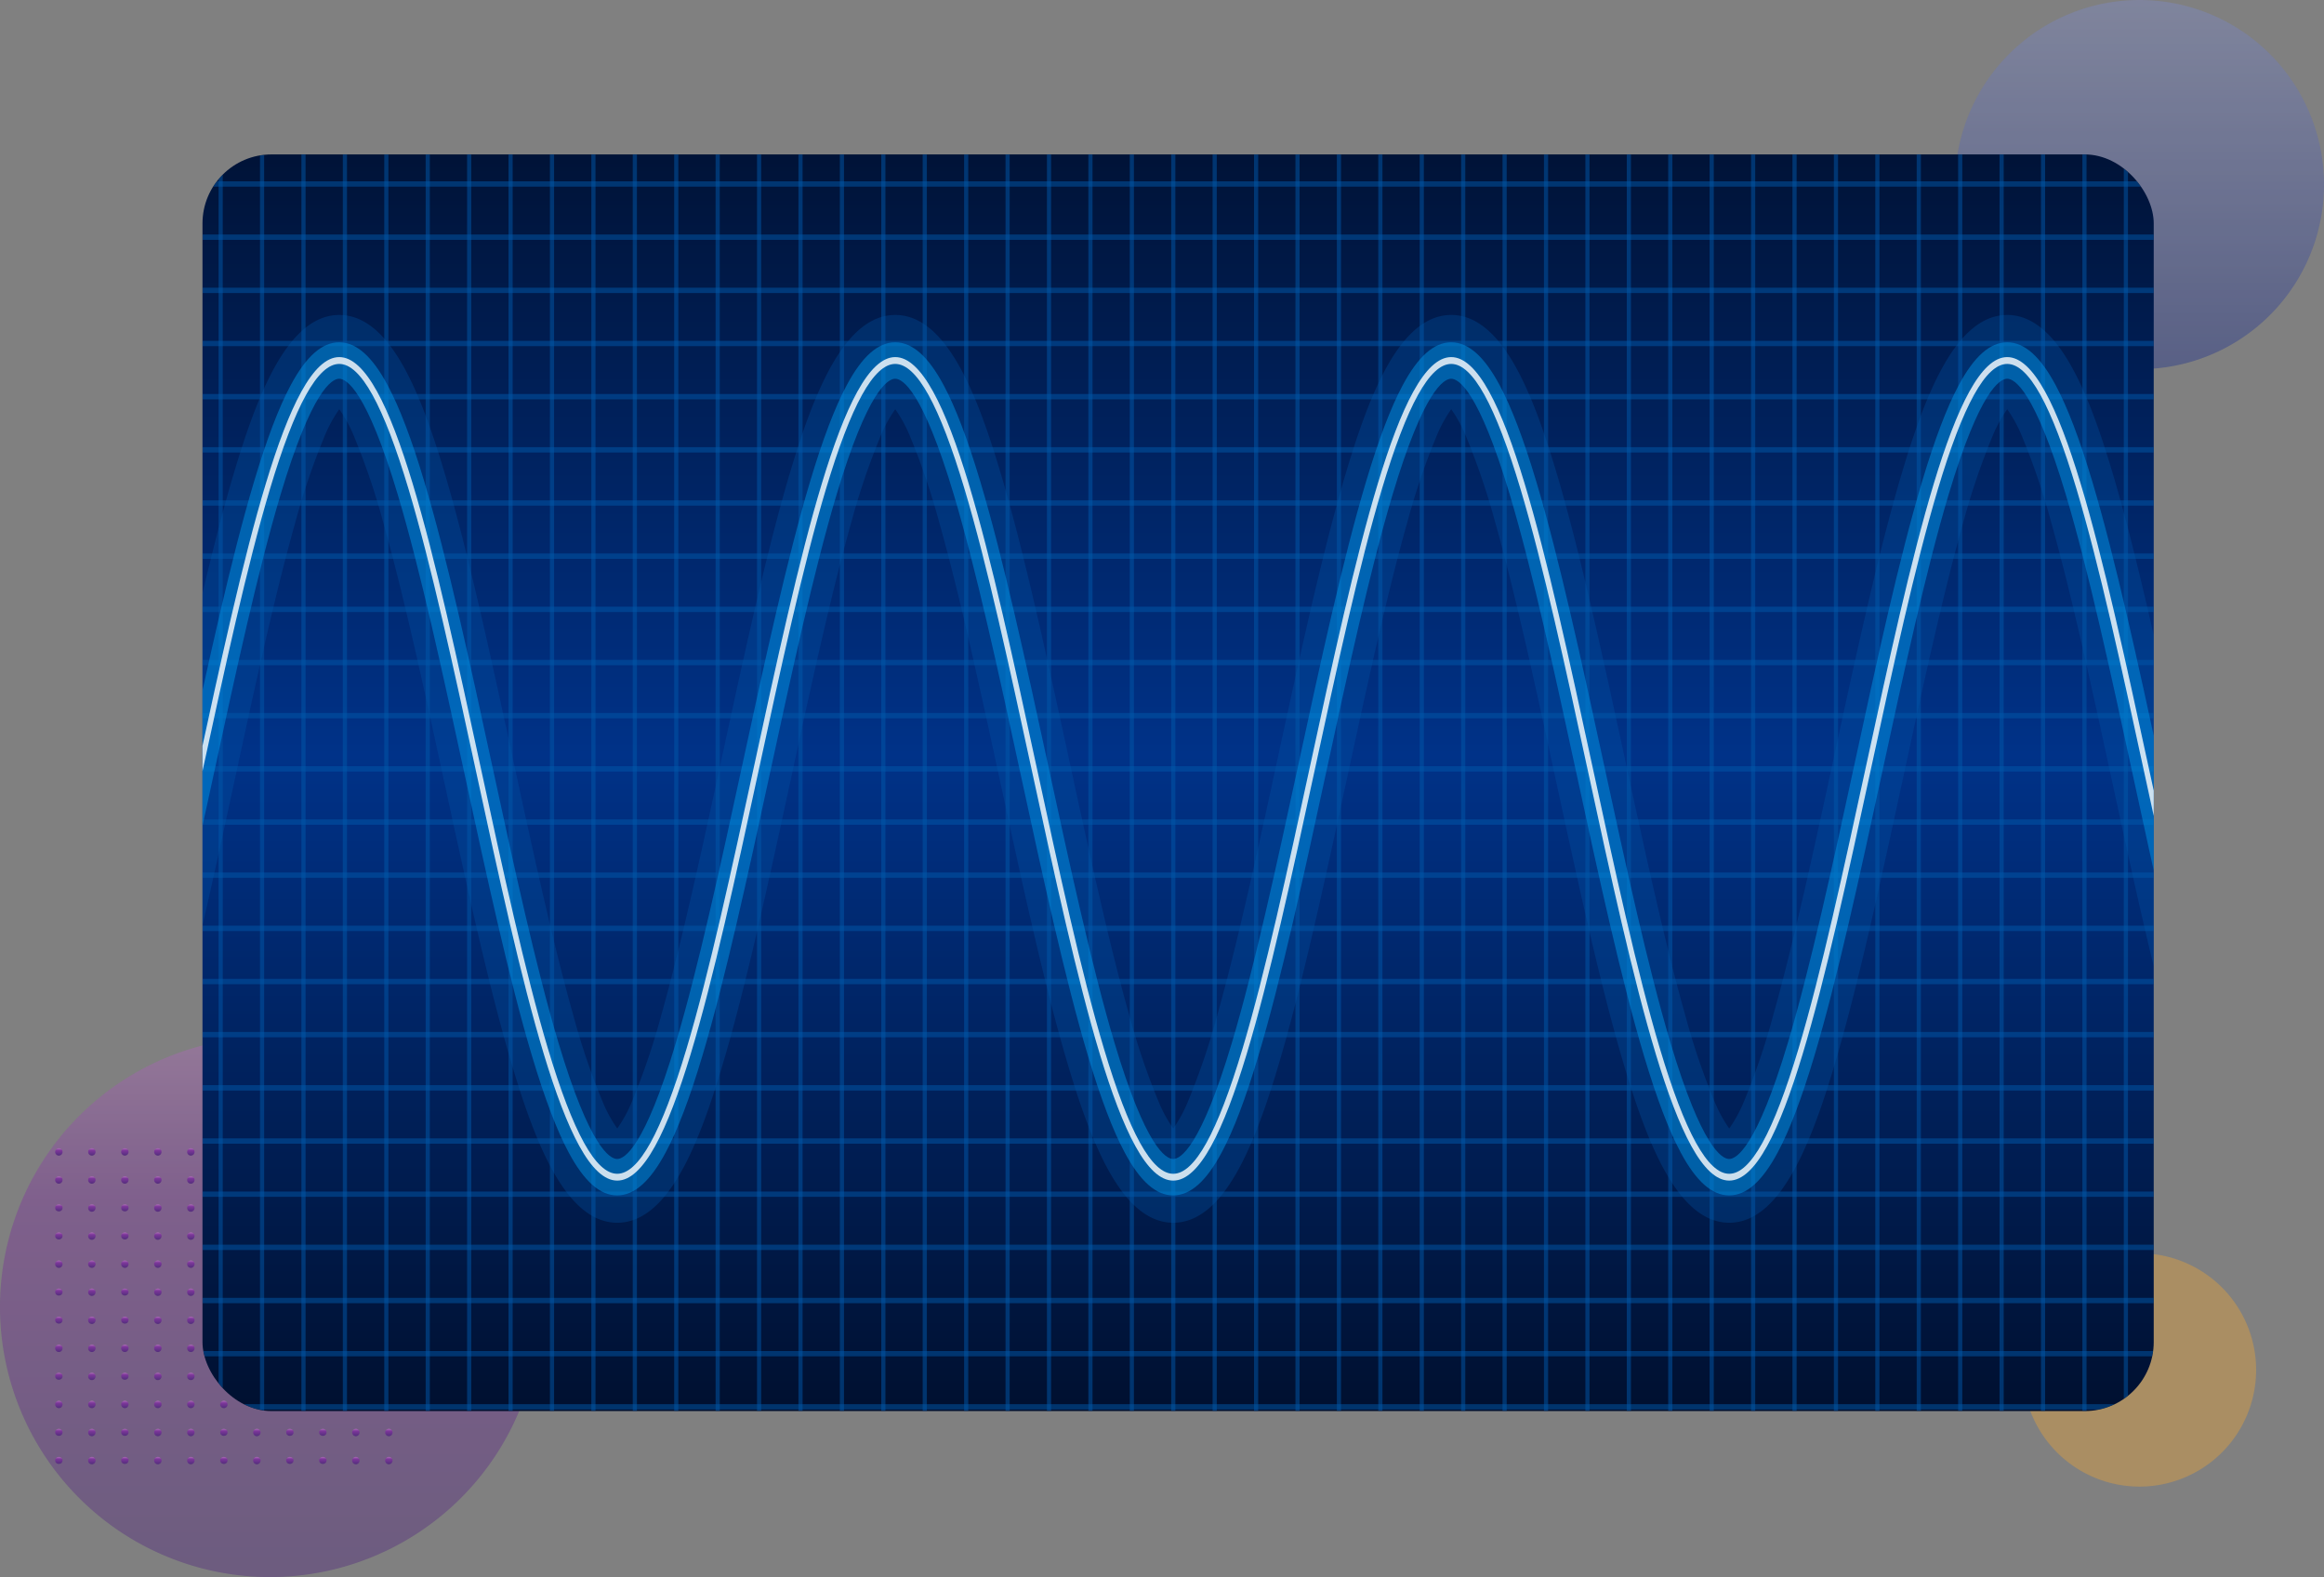 <svg xmlns="http://www.w3.org/2000/svg" xmlns:xlink="http://www.w3.org/1999/xlink" width="505" height="342.609" viewBox="0 0 505 342.609">
  <rect x="0" y="0" width="505" height="342.609" fill="#808080" stroke="none"/>
  <defs>
    <linearGradient id="linear-gradient" x1="0.5" x2="0.5" y2="1" gradientUnits="objectBoundingBox">
      <stop offset="0" stop-color="#7e89be"/>
      <stop offset="1" stop-color="#29398a"/>
    </linearGradient>
    <linearGradient id="linear-gradient-2" x1="0.5" x2="0.5" y2="1" gradientUnits="objectBoundingBox">
      <stop offset="0" stop-color="#ba68c8"/>
      <stop offset="0.19" stop-color="#9139af"/>
      <stop offset="0.31" stop-color="#7b1fa2"/>
      <stop offset="1" stop-color="#45147b"/>
    </linearGradient>
    <clipPath id="clip-path">
      <rect id="Rectángulo_299517" data-name="Rectángulo 299517" width="424" height="273" rx="15" transform="translate(959 2051)" fill="#fff" stroke="#707070" stroke-width="1"/>
    </clipPath>
    <clipPath id="clip-path-2">
      <rect id="Rectángulo_296020" data-name="Rectángulo 296020" width="459" height="294.637" fill="none"/>
    </clipPath>
    <linearGradient id="linear-gradient-135" x1="0.5" y1="-0.003" x2="0.5" y2="0.988" gradientUnits="objectBoundingBox">
      <stop offset="0" stop-color="#000109"/>
      <stop offset="0.5" stop-color="#003288"/>
      <stop offset="1" stop-color="#000109"/>
    </linearGradient>
    <clipPath id="clip-path-3">
      <rect id="Rectángulo_296016" data-name="Rectángulo 296016" width="459" height="416.507" fill="none"/>
    </clipPath>
  </defs>
  <g id="Grupo_163432" data-name="Grupo 163432" transform="translate(-915 -2017.454)">
    <g id="Grupo_150872" data-name="Grupo 150872" transform="translate(1020 2017.454)" opacity="0.76">
      <path id="Trazado_145969" data-name="Trazado 145969" d="M40.094,0A40.094,40.094,0,1,1,0,40.094,40.094,40.094,0,0,1,40.094,0Z" transform="translate(319.812 0)" opacity="0.6" fill="url(#linear-gradient)" style="mix-blend-mode: multiply;isolation: isolate"/>
      <path id="Trazado_145971" data-name="Trazado 145971" d="M25.344,0A25.344,25.344,0,1,1,0,25.344,25.344,25.344,0,0,1,25.344,0Z" transform="translate(334.562 272.265)" fill="#fda929" opacity="0.444" style="mix-blend-mode: multiply;isolation: isolate"/>
      <g id="Grupo_145732" data-name="Grupo 145732" transform="translate(-105 225.256)">
        <path id="Trazado_145968" data-name="Trazado 145968" d="M58.676,0A58.676,58.676,0,1,1,0,58.676,58.677,58.677,0,0,1,58.676,0Z" transform="translate(0 0)" opacity="0.444" fill="url(#linear-gradient-2)" style="mix-blend-mode: multiply;isolation: isolate"/>
        <g id="Grupo_78276" data-name="Grupo 78276" transform="translate(11.994 24.193)">
          <g id="Grupo_53306" data-name="Grupo 53306" transform="translate(0)">
            <path id="Trazado_99200" data-name="Trazado 99200" d="M415.807,50.986a.8.8,0,1,1-.8-.762A.78.78,0,0,1,415.807,50.986Z" transform="translate(-414.214 -50.224)" fill="url(#linear-gradient-2)"/>
            <path id="Trazado_99201" data-name="Trazado 99201" d="M424.253,50.986a.8.8,0,1,1-.8-.762A.78.78,0,0,1,424.253,50.986Z" transform="translate(-415.489 -50.224)" fill="url(#linear-gradient-2)"/>
            <path id="Trazado_99202" data-name="Trazado 99202" d="M432.7,50.986a.8.8,0,1,1-.8-.762A.78.78,0,0,1,432.7,50.986Z" transform="translate(-416.765 -50.224)" fill="url(#linear-gradient-2)"/>
            <path id="Trazado_99203" data-name="Trazado 99203" d="M441.146,50.986a.8.8,0,1,1-.8-.762A.78.78,0,0,1,441.146,50.986Z" transform="translate(-418.041 -50.224)" fill="url(#linear-gradient-2)"/>
            <path id="Trazado_99204" data-name="Trazado 99204" d="M449.592,50.986a.8.8,0,1,1-.8-.762A.78.78,0,0,1,449.592,50.986Z" transform="translate(-419.316 -50.224)" fill="url(#linear-gradient-2)"/>
            <path id="Trazado_99205" data-name="Trazado 99205" d="M458.038,50.986a.8.8,0,1,1-.8-.762A.78.78,0,0,1,458.038,50.986Z" transform="translate(-420.591 -50.224)" fill="url(#linear-gradient-2)"/>
            <path id="Trazado_99206" data-name="Trazado 99206" d="M466.486,50.986a.8.8,0,1,1-.8-.762A.78.78,0,0,1,466.486,50.986Z" transform="translate(-421.867 -50.224)" fill="url(#linear-gradient-2)"/>
            <path id="Trazado_99207" data-name="Trazado 99207" d="M474.932,50.986a.8.8,0,1,1-.8-.762A.78.78,0,0,1,474.932,50.986Z" transform="translate(-423.142 -50.224)" fill="url(#linear-gradient-2)"/>
            <path id="Trazado_99208" data-name="Trazado 99208" d="M483.378,50.986a.8.8,0,1,1-.8-.762A.78.78,0,0,1,483.378,50.986Z" transform="translate(-424.418 -50.224)" fill="url(#linear-gradient-2)"/>
            <path id="Trazado_99209" data-name="Trazado 99209" d="M491.824,50.986a.8.8,0,1,1-.8-.762A.78.78,0,0,1,491.824,50.986Z" transform="translate(-425.694 -50.224)" fill="url(#linear-gradient-2)"/>
            <path id="Trazado_99210" data-name="Trazado 99210" d="M500.271,50.986a.8.8,0,1,1-.8-.762A.78.78,0,0,1,500.271,50.986Z" transform="translate(-426.969 -50.224)" fill="url(#linear-gradient-2)"/>
          </g>
          <g id="Grupo_53307" data-name="Grupo 53307" transform="translate(0 6.096)">
            <path id="Trazado_99211" data-name="Trazado 99211" d="M415.807,58.494a.8.8,0,1,1-.8-.762A.78.78,0,0,1,415.807,58.494Z" transform="translate(-414.214 -57.732)" fill="url(#linear-gradient-2)"/>
            <path id="Trazado_99212" data-name="Trazado 99212" d="M424.253,58.494a.8.8,0,1,1-.8-.762A.78.78,0,0,1,424.253,58.494Z" transform="translate(-415.489 -57.732)" fill="url(#linear-gradient-2)"/>
            <path id="Trazado_99213" data-name="Trazado 99213" d="M432.7,58.494a.8.8,0,1,1-.8-.762A.78.78,0,0,1,432.7,58.494Z" transform="translate(-416.765 -57.732)" fill="url(#linear-gradient-2)"/>
            <path id="Trazado_99214" data-name="Trazado 99214" d="M441.146,58.494a.8.8,0,1,1-.8-.762A.78.78,0,0,1,441.146,58.494Z" transform="translate(-418.041 -57.732)" fill="url(#linear-gradient-2)"/>
            <path id="Trazado_99215" data-name="Trazado 99215" d="M449.592,58.494a.8.8,0,1,1-.8-.762A.78.78,0,0,1,449.592,58.494Z" transform="translate(-419.316 -57.732)" fill="url(#linear-gradient-2)"/>
            <path id="Trazado_99216" data-name="Trazado 99216" d="M458.038,58.494a.8.8,0,1,1-.8-.762A.78.78,0,0,1,458.038,58.494Z" transform="translate(-420.591 -57.732)" fill="url(#linear-gradient-2)"/>
            <path id="Trazado_99217" data-name="Trazado 99217" d="M466.486,58.494a.8.8,0,1,1-.8-.762A.78.78,0,0,1,466.486,58.494Z" transform="translate(-421.867 -57.732)" fill="url(#linear-gradient-2)"/>
            <path id="Trazado_99218" data-name="Trazado 99218" d="M474.932,58.494a.8.8,0,1,1-.8-.762A.78.78,0,0,1,474.932,58.494Z" transform="translate(-423.142 -57.732)" fill="url(#linear-gradient-2)"/>
            <path id="Trazado_99219" data-name="Trazado 99219" d="M483.378,58.494a.8.8,0,1,1-.8-.762A.78.78,0,0,1,483.378,58.494Z" transform="translate(-424.418 -57.732)" fill="url(#linear-gradient-2)"/>
            <path id="Trazado_99220" data-name="Trazado 99220" d="M491.824,58.494a.8.8,0,1,1-.8-.762A.78.78,0,0,1,491.824,58.494Z" transform="translate(-425.694 -57.732)" fill="url(#linear-gradient-2)"/>
            <path id="Trazado_99221" data-name="Trazado 99221" d="M500.271,58.494a.8.8,0,1,1-.8-.762A.78.78,0,0,1,500.271,58.494Z" transform="translate(-426.969 -57.732)" fill="url(#linear-gradient-2)"/>
          </g>
          <g id="Grupo_53308" data-name="Grupo 53308" transform="translate(0 12.191)">
            <ellipse id="Elipse_3955" data-name="Elipse 3955" cx="0.797" cy="0.762" rx="0.797" ry="0.762" fill="url(#linear-gradient-2)"/>
            <path id="Trazado_99222" data-name="Trazado 99222" d="M424.253,66a.8.8,0,1,1-.8-.762A.78.78,0,0,1,424.253,66Z" transform="translate(-415.489 -65.24)" fill="url(#linear-gradient-2)"/>
            <ellipse id="Elipse_3956" data-name="Elipse 3956" cx="0.797" cy="0.762" rx="0.797" ry="0.762" transform="translate(14.342)" fill="url(#linear-gradient-2)"/>
            <path id="Trazado_99223" data-name="Trazado 99223" d="M441.146,66a.8.8,0,1,1-.8-.762A.78.78,0,0,1,441.146,66Z" transform="translate(-418.04 -65.24)" fill="url(#linear-gradient-2)"/>
            <path id="Trazado_99224" data-name="Trazado 99224" d="M449.592,66a.8.8,0,1,1-.8-.762A.78.78,0,0,1,449.592,66Z" transform="translate(-419.316 -65.24)" fill="url(#linear-gradient-2)"/>
            <ellipse id="Elipse_3957" data-name="Elipse 3957" cx="0.797" cy="0.762" rx="0.797" ry="0.762" transform="translate(35.854)" fill="url(#linear-gradient-2)"/>
            <path id="Trazado_99225" data-name="Trazado 99225" d="M466.486,66a.8.8,0,1,1-.8-.762A.781.781,0,0,1,466.486,66Z" transform="translate(-421.867 -65.24)" fill="url(#linear-gradient-2)"/>
            <ellipse id="Elipse_3958" data-name="Elipse 3958" cx="0.797" cy="0.762" rx="0.797" ry="0.762" transform="translate(50.196)" fill="url(#linear-gradient-2)"/>
            <ellipse id="Elipse_3959" data-name="Elipse 3959" cx="0.797" cy="0.762" rx="0.797" ry="0.762" transform="translate(57.366)" fill="url(#linear-gradient-2)"/>
            <path id="Trazado_99226" data-name="Trazado 99226" d="M491.824,66a.8.8,0,1,1-.8-.762A.781.781,0,0,1,491.824,66Z" transform="translate(-425.693 -65.24)" fill="url(#linear-gradient-2)"/>
            <path id="Trazado_99227" data-name="Trazado 99227" d="M500.271,66a.8.8,0,1,1-.8-.762A.78.78,0,0,1,500.271,66Z" transform="translate(-426.969 -65.24)" fill="url(#linear-gradient-2)"/>
          </g>
          <g id="Grupo_53309" data-name="Grupo 53309" transform="translate(0 18.287)">
            <ellipse id="Elipse_3960" data-name="Elipse 3960" cx="0.797" cy="0.762" rx="0.797" ry="0.762" transform="translate(0 0)" fill="url(#linear-gradient-2)"/>
            <path id="Trazado_99228" data-name="Trazado 99228" d="M424.253,73.509a.8.8,0,1,1-.8-.762A.78.78,0,0,1,424.253,73.509Z" transform="translate(-415.489 -72.747)" fill="url(#linear-gradient-2)"/>
            <ellipse id="Elipse_3961" data-name="Elipse 3961" cx="0.797" cy="0.762" rx="0.797" ry="0.762" transform="translate(14.342 0)" fill="url(#linear-gradient-2)"/>
            <path id="Trazado_99229" data-name="Trazado 99229" d="M441.146,73.509a.8.8,0,1,1-.8-.762A.78.78,0,0,1,441.146,73.509Z" transform="translate(-418.04 -72.747)" fill="url(#linear-gradient-2)"/>
            <path id="Trazado_99230" data-name="Trazado 99230" d="M449.592,73.509a.8.8,0,1,1-.8-.762A.78.78,0,0,1,449.592,73.509Z" transform="translate(-419.316 -72.747)" fill="url(#linear-gradient-2)"/>
            <ellipse id="Elipse_3962" data-name="Elipse 3962" cx="0.797" cy="0.762" rx="0.797" ry="0.762" transform="translate(35.854 0)" fill="url(#linear-gradient-2)"/>
            <path id="Trazado_99231" data-name="Trazado 99231" d="M466.486,73.509a.8.8,0,1,1-.8-.762A.78.78,0,0,1,466.486,73.509Z" transform="translate(-421.867 -72.747)" fill="url(#linear-gradient-2)"/>
            <ellipse id="Elipse_3963" data-name="Elipse 3963" cx="0.797" cy="0.762" rx="0.797" ry="0.762" transform="translate(50.196 0)" fill="url(#linear-gradient-2)"/>
            <ellipse id="Elipse_3964" data-name="Elipse 3964" cx="0.797" cy="0.762" rx="0.797" ry="0.762" transform="translate(57.366 0)" fill="url(#linear-gradient-2)"/>
            <path id="Trazado_99232" data-name="Trazado 99232" d="M491.824,73.509a.8.8,0,1,1-.8-.762A.78.78,0,0,1,491.824,73.509Z" transform="translate(-425.693 -72.747)" fill="url(#linear-gradient-2)"/>
            <path id="Trazado_99233" data-name="Trazado 99233" d="M500.271,73.509a.8.8,0,1,1-.8-.762A.78.78,0,0,1,500.271,73.509Z" transform="translate(-426.969 -72.747)" fill="url(#linear-gradient-2)"/>
          </g>
          <g id="Grupo_53310" data-name="Grupo 53310" transform="translate(0 24.382)">
            <path id="Trazado_99234" data-name="Trazado 99234" d="M415.807,81.017a.8.8,0,1,1-.8-.762A.78.78,0,0,1,415.807,81.017Z" transform="translate(-414.214 -80.255)" fill="url(#linear-gradient-2)"/>
            <path id="Trazado_99235" data-name="Trazado 99235" d="M424.253,81.017a.8.8,0,1,1-.8-.762A.78.78,0,0,1,424.253,81.017Z" transform="translate(-415.489 -80.255)" fill="url(#linear-gradient-2)"/>
            <path id="Trazado_99236" data-name="Trazado 99236" d="M432.7,81.017a.8.8,0,1,1-.8-.762A.78.78,0,0,1,432.7,81.017Z" transform="translate(-416.765 -80.255)" fill="url(#linear-gradient-2)"/>
            <path id="Trazado_99237" data-name="Trazado 99237" d="M441.146,81.017a.8.8,0,1,1-.8-.762A.78.78,0,0,1,441.146,81.017Z" transform="translate(-418.041 -80.255)" fill="url(#linear-gradient-2)"/>
            <path id="Trazado_99238" data-name="Trazado 99238" d="M449.592,81.017a.8.8,0,1,1-.8-.762A.78.78,0,0,1,449.592,81.017Z" transform="translate(-419.316 -80.255)" fill="url(#linear-gradient-2)"/>
            <path id="Trazado_99239" data-name="Trazado 99239" d="M458.038,81.017a.8.8,0,1,1-.8-.762A.78.78,0,0,1,458.038,81.017Z" transform="translate(-420.591 -80.255)" fill="url(#linear-gradient-2)"/>
            <path id="Trazado_99240" data-name="Trazado 99240" d="M466.486,81.017a.8.8,0,1,1-.8-.762A.78.78,0,0,1,466.486,81.017Z" transform="translate(-421.867 -80.255)" fill="url(#linear-gradient-2)"/>
            <path id="Trazado_99241" data-name="Trazado 99241" d="M474.932,81.017a.8.8,0,1,1-.8-.762A.78.78,0,0,1,474.932,81.017Z" transform="translate(-423.142 -80.255)" fill="url(#linear-gradient-2)"/>
            <path id="Trazado_99242" data-name="Trazado 99242" d="M483.378,81.017a.8.8,0,1,1-.8-.762A.78.78,0,0,1,483.378,81.017Z" transform="translate(-424.418 -80.255)" fill="url(#linear-gradient-2)"/>
            <path id="Trazado_99243" data-name="Trazado 99243" d="M491.824,81.017a.8.8,0,1,1-.8-.762A.78.78,0,0,1,491.824,81.017Z" transform="translate(-425.694 -80.255)" fill="url(#linear-gradient-2)"/>
            <path id="Trazado_99244" data-name="Trazado 99244" d="M500.271,81.017a.8.8,0,1,1-.8-.762A.78.78,0,0,1,500.271,81.017Z" transform="translate(-426.969 -80.255)" fill="url(#linear-gradient-2)"/>
          </g>
          <g id="Grupo_53311" data-name="Grupo 53311" transform="translate(0 30.478)">
            <ellipse id="Elipse_3965" data-name="Elipse 3965" cx="0.797" cy="0.762" rx="0.797" ry="0.762" transform="translate(0 0)" fill="url(#linear-gradient-2)"/>
            <path id="Trazado_99245" data-name="Trazado 99245" d="M424.253,88.525a.8.8,0,1,1-.8-.762A.78.78,0,0,1,424.253,88.525Z" transform="translate(-415.489 -87.763)" fill="url(#linear-gradient-2)"/>
            <ellipse id="Elipse_3966" data-name="Elipse 3966" cx="0.797" cy="0.762" rx="0.797" ry="0.762" transform="translate(14.342 0)" fill="url(#linear-gradient-2)"/>
            <path id="Trazado_99246" data-name="Trazado 99246" d="M441.146,88.525a.8.8,0,1,1-.8-.762A.78.78,0,0,1,441.146,88.525Z" transform="translate(-418.04 -87.763)" fill="url(#linear-gradient-2)"/>
            <path id="Trazado_99247" data-name="Trazado 99247" d="M449.592,88.525a.8.8,0,1,1-.8-.762A.78.78,0,0,1,449.592,88.525Z" transform="translate(-419.316 -87.763)" fill="url(#linear-gradient-2)"/>
            <ellipse id="Elipse_3967" data-name="Elipse 3967" cx="0.797" cy="0.762" rx="0.797" ry="0.762" transform="translate(35.854 0)" fill="url(#linear-gradient-2)"/>
            <path id="Trazado_99248" data-name="Trazado 99248" d="M466.486,88.525a.8.8,0,1,1-.8-.762A.78.78,0,0,1,466.486,88.525Z" transform="translate(-421.867 -87.763)" fill="url(#linear-gradient-2)"/>
            <ellipse id="Elipse_3968" data-name="Elipse 3968" cx="0.797" cy="0.762" rx="0.797" ry="0.762" transform="translate(50.196 0)" fill="url(#linear-gradient-2)"/>
            <ellipse id="Elipse_3969" data-name="Elipse 3969" cx="0.797" cy="0.762" rx="0.797" ry="0.762" transform="translate(57.366 0)" fill="url(#linear-gradient-2)"/>
            <path id="Trazado_99249" data-name="Trazado 99249" d="M491.824,88.525a.8.8,0,1,1-.8-.762A.78.78,0,0,1,491.824,88.525Z" transform="translate(-425.693 -87.763)" fill="url(#linear-gradient-2)"/>
            <path id="Trazado_99250" data-name="Trazado 99250" d="M500.271,88.525a.8.8,0,1,1-.8-.762A.78.78,0,0,1,500.271,88.525Z" transform="translate(-426.969 -87.763)" fill="url(#linear-gradient-2)"/>
          </g>
          <g id="Grupo_53312" data-name="Grupo 53312" transform="translate(0 36.574)">
            <ellipse id="Elipse_3970" data-name="Elipse 3970" cx="0.797" cy="0.762" rx="0.797" ry="0.762" fill="url(#linear-gradient-2)"/>
            <path id="Trazado_99251" data-name="Trazado 99251" d="M424.253,96.033a.8.8,0,1,1-.8-.762A.78.78,0,0,1,424.253,96.033Z" transform="translate(-415.489 -95.271)" fill="url(#linear-gradient-2)"/>
            <ellipse id="Elipse_3971" data-name="Elipse 3971" cx="0.797" cy="0.762" rx="0.797" ry="0.762" transform="translate(14.342)" fill="url(#linear-gradient-2)"/>
            <path id="Trazado_99252" data-name="Trazado 99252" d="M441.146,96.033a.8.8,0,1,1-.8-.762A.78.78,0,0,1,441.146,96.033Z" transform="translate(-418.04 -95.271)" fill="url(#linear-gradient-2)"/>
            <path id="Trazado_99253" data-name="Trazado 99253" d="M449.592,96.033a.8.8,0,1,1-.8-.762A.78.78,0,0,1,449.592,96.033Z" transform="translate(-419.316 -95.271)" fill="url(#linear-gradient-2)"/>
            <ellipse id="Elipse_3972" data-name="Elipse 3972" cx="0.797" cy="0.762" rx="0.797" ry="0.762" transform="translate(35.854)" fill="url(#linear-gradient-2)"/>
            <path id="Trazado_99254" data-name="Trazado 99254" d="M466.486,96.033a.8.8,0,1,1-.8-.762A.78.78,0,0,1,466.486,96.033Z" transform="translate(-421.867 -95.271)" fill="url(#linear-gradient-2)"/>
            <ellipse id="Elipse_3973" data-name="Elipse 3973" cx="0.797" cy="0.762" rx="0.797" ry="0.762" transform="translate(50.196)" fill="url(#linear-gradient-2)"/>
            <ellipse id="Elipse_3974" data-name="Elipse 3974" cx="0.797" cy="0.762" rx="0.797" ry="0.762" transform="translate(57.366)" fill="url(#linear-gradient-2)"/>
            <path id="Trazado_99255" data-name="Trazado 99255" d="M491.824,96.033a.8.8,0,1,1-.8-.762A.78.78,0,0,1,491.824,96.033Z" transform="translate(-425.693 -95.271)" fill="url(#linear-gradient-2)"/>
            <path id="Trazado_99256" data-name="Trazado 99256" d="M500.271,96.033a.8.8,0,1,1-.8-.762A.78.78,0,0,1,500.271,96.033Z" transform="translate(-426.969 -95.271)" fill="url(#linear-gradient-2)"/>
          </g>
          <g id="Grupo_53313" data-name="Grupo 53313" transform="translate(0 42.669)">
            <path id="Trazado_99257" data-name="Trazado 99257" d="M415.807,103.541a.8.8,0,1,1-.8-.762A.78.78,0,0,1,415.807,103.541Z" transform="translate(-414.214 -102.779)" fill="url(#linear-gradient-2)"/>
            <path id="Trazado_99258" data-name="Trazado 99258" d="M424.253,103.541a.8.8,0,1,1-.8-.762A.78.78,0,0,1,424.253,103.541Z" transform="translate(-415.489 -102.779)" fill="url(#linear-gradient-2)"/>
            <path id="Trazado_99259" data-name="Trazado 99259" d="M432.7,103.541a.8.8,0,1,1-.8-.762A.78.78,0,0,1,432.7,103.541Z" transform="translate(-416.765 -102.779)" fill="url(#linear-gradient-2)"/>
            <path id="Trazado_99260" data-name="Trazado 99260" d="M441.146,103.541a.8.8,0,1,1-.8-.762A.78.78,0,0,1,441.146,103.541Z" transform="translate(-418.041 -102.779)" fill="url(#linear-gradient-2)"/>
            <path id="Trazado_99261" data-name="Trazado 99261" d="M449.592,103.541a.8.8,0,1,1-.8-.762A.78.78,0,0,1,449.592,103.541Z" transform="translate(-419.316 -102.779)" fill="url(#linear-gradient-2)"/>
            <path id="Trazado_99262" data-name="Trazado 99262" d="M458.038,103.541a.8.8,0,1,1-.8-.762A.78.78,0,0,1,458.038,103.541Z" transform="translate(-420.591 -102.779)" fill="url(#linear-gradient-2)"/>
            <path id="Trazado_99263" data-name="Trazado 99263" d="M466.486,103.541a.8.8,0,1,1-.8-.762A.78.78,0,0,1,466.486,103.541Z" transform="translate(-421.867 -102.779)" fill="url(#linear-gradient-2)"/>
            <path id="Trazado_99264" data-name="Trazado 99264" d="M474.932,103.541a.8.8,0,1,1-.8-.762A.78.78,0,0,1,474.932,103.541Z" transform="translate(-423.142 -102.779)" fill="url(#linear-gradient-2)"/>
            <path id="Trazado_99265" data-name="Trazado 99265" d="M483.378,103.541a.8.8,0,1,1-.8-.762A.78.78,0,0,1,483.378,103.541Z" transform="translate(-424.418 -102.779)" fill="url(#linear-gradient-2)"/>
            <path id="Trazado_99266" data-name="Trazado 99266" d="M491.824,103.541a.8.8,0,1,1-.8-.762A.78.78,0,0,1,491.824,103.541Z" transform="translate(-425.694 -102.779)" fill="url(#linear-gradient-2)"/>
            <path id="Trazado_99267" data-name="Trazado 99267" d="M500.271,103.541a.8.8,0,1,1-.8-.762A.78.78,0,0,1,500.271,103.541Z" transform="translate(-426.969 -102.779)" fill="url(#linear-gradient-2)"/>
          </g>
          <g id="Grupo_53314" data-name="Grupo 53314" transform="translate(0 48.765)">
            <ellipse id="Elipse_3975" data-name="Elipse 3975" cx="0.797" cy="0.762" rx="0.797" ry="0.762" fill="url(#linear-gradient-2)"/>
            <path id="Trazado_99268" data-name="Trazado 99268" d="M424.253,111.049a.8.8,0,1,1-.8-.762A.78.78,0,0,1,424.253,111.049Z" transform="translate(-415.489 -110.287)" fill="url(#linear-gradient-2)"/>
            <ellipse id="Elipse_3976" data-name="Elipse 3976" cx="0.797" cy="0.762" rx="0.797" ry="0.762" transform="translate(14.342)" fill="url(#linear-gradient-2)"/>
            <path id="Trazado_99269" data-name="Trazado 99269" d="M441.146,111.049a.8.8,0,1,1-.8-.762A.781.781,0,0,1,441.146,111.049Z" transform="translate(-418.04 -110.287)" fill="url(#linear-gradient-2)"/>
            <path id="Trazado_99270" data-name="Trazado 99270" d="M449.592,111.049a.8.8,0,1,1-.8-.762A.78.78,0,0,1,449.592,111.049Z" transform="translate(-419.316 -110.287)" fill="url(#linear-gradient-2)"/>
            <ellipse id="Elipse_3977" data-name="Elipse 3977" cx="0.797" cy="0.762" rx="0.797" ry="0.762" transform="translate(35.854)" fill="url(#linear-gradient-2)"/>
            <path id="Trazado_99271" data-name="Trazado 99271" d="M466.486,111.049a.8.8,0,1,1-.8-.762A.781.781,0,0,1,466.486,111.049Z" transform="translate(-421.867 -110.287)" fill="url(#linear-gradient-2)"/>
            <ellipse id="Elipse_3978" data-name="Elipse 3978" cx="0.797" cy="0.762" rx="0.797" ry="0.762" transform="translate(50.196)" fill="url(#linear-gradient-2)"/>
            <ellipse id="Elipse_3979" data-name="Elipse 3979" cx="0.797" cy="0.762" rx="0.797" ry="0.762" transform="translate(57.366)" fill="url(#linear-gradient-2)"/>
            <path id="Trazado_99272" data-name="Trazado 99272" d="M491.824,111.049a.8.8,0,1,1-.8-.762A.781.781,0,0,1,491.824,111.049Z" transform="translate(-425.693 -110.287)" fill="url(#linear-gradient-2)"/>
            <path id="Trazado_99273" data-name="Trazado 99273" d="M500.271,111.049a.8.8,0,1,1-.8-.762A.78.78,0,0,1,500.271,111.049Z" transform="translate(-426.969 -110.287)" fill="url(#linear-gradient-2)"/>
          </g>
          <g id="Grupo_53315" data-name="Grupo 53315" transform="translate(0 54.86)">
            <path id="Trazado_99274" data-name="Trazado 99274" d="M415.807,118.556a.8.8,0,1,1-.8-.762A.781.781,0,0,1,415.807,118.556Z" transform="translate(-414.214 -117.794)" fill="url(#linear-gradient-2)"/>
            <path id="Trazado_99275" data-name="Trazado 99275" d="M424.253,118.556a.8.8,0,1,1-.8-.762A.78.78,0,0,1,424.253,118.556Z" transform="translate(-415.489 -117.794)" fill="url(#linear-gradient-2)"/>
            <path id="Trazado_99276" data-name="Trazado 99276" d="M432.7,118.556a.8.8,0,1,1-.8-.762A.78.78,0,0,1,432.7,118.556Z" transform="translate(-416.765 -117.794)" fill="url(#linear-gradient-2)"/>
            <path id="Trazado_99277" data-name="Trazado 99277" d="M441.146,118.556a.8.8,0,1,1-.8-.762A.78.78,0,0,1,441.146,118.556Z" transform="translate(-418.041 -117.794)" fill="url(#linear-gradient-2)"/>
            <path id="Trazado_99278" data-name="Trazado 99278" d="M449.592,118.556a.8.8,0,1,1-.8-.762A.78.78,0,0,1,449.592,118.556Z" transform="translate(-419.316 -117.794)" fill="url(#linear-gradient-2)"/>
            <path id="Trazado_99279" data-name="Trazado 99279" d="M458.038,118.556a.8.8,0,1,1-.8-.762A.78.78,0,0,1,458.038,118.556Z" transform="translate(-420.591 -117.794)" fill="url(#linear-gradient-2)"/>
            <path id="Trazado_99280" data-name="Trazado 99280" d="M466.486,118.556a.8.8,0,1,1-.8-.762A.781.781,0,0,1,466.486,118.556Z" transform="translate(-421.867 -117.794)" fill="url(#linear-gradient-2)"/>
            <path id="Trazado_99281" data-name="Trazado 99281" d="M474.932,118.556a.8.8,0,1,1-.8-.762A.78.78,0,0,1,474.932,118.556Z" transform="translate(-423.142 -117.794)" fill="url(#linear-gradient-2)"/>
            <path id="Trazado_99282" data-name="Trazado 99282" d="M483.378,118.556a.8.8,0,1,1-.8-.762A.78.78,0,0,1,483.378,118.556Z" transform="translate(-424.418 -117.794)" fill="url(#linear-gradient-2)"/>
            <path id="Trazado_99283" data-name="Trazado 99283" d="M491.824,118.556a.8.8,0,1,1-.8-.762A.781.781,0,0,1,491.824,118.556Z" transform="translate(-425.694 -117.794)" fill="url(#linear-gradient-2)"/>
            <path id="Trazado_99284" data-name="Trazado 99284" d="M500.271,118.556a.8.8,0,1,1-.8-.762A.78.78,0,0,1,500.271,118.556Z" transform="translate(-426.969 -117.794)" fill="url(#linear-gradient-2)"/>
          </g>
          <g id="Grupo_53316" data-name="Grupo 53316" transform="translate(0 60.956)">
            <ellipse id="Elipse_3980" data-name="Elipse 3980" cx="0.797" cy="0.762" rx="0.797" ry="0.762" transform="translate(0 0)" fill="url(#linear-gradient-2)"/>
            <path id="Trazado_99285" data-name="Trazado 99285" d="M424.253,126.064a.8.8,0,1,1-.8-.762A.78.78,0,0,1,424.253,126.064Z" transform="translate(-415.489 -125.302)" fill="url(#linear-gradient-2)"/>
            <ellipse id="Elipse_3981" data-name="Elipse 3981" cx="0.797" cy="0.762" rx="0.797" ry="0.762" transform="translate(14.342 0)" fill="url(#linear-gradient-2)"/>
            <path id="Trazado_99286" data-name="Trazado 99286" d="M441.146,126.064a.8.8,0,1,1-.8-.762A.78.78,0,0,1,441.146,126.064Z" transform="translate(-418.04 -125.302)" fill="url(#linear-gradient-2)"/>
            <path id="Trazado_99287" data-name="Trazado 99287" d="M449.592,126.064a.8.8,0,1,1-.8-.762A.78.78,0,0,1,449.592,126.064Z" transform="translate(-419.316 -125.302)" fill="url(#linear-gradient-2)"/>
            <ellipse id="Elipse_3982" data-name="Elipse 3982" cx="0.797" cy="0.762" rx="0.797" ry="0.762" transform="translate(35.854 0)" fill="url(#linear-gradient-2)"/>
            <path id="Trazado_99288" data-name="Trazado 99288" d="M466.486,126.064a.8.8,0,1,1-.8-.762A.78.78,0,0,1,466.486,126.064Z" transform="translate(-421.867 -125.302)" fill="url(#linear-gradient-2)"/>
            <ellipse id="Elipse_3983" data-name="Elipse 3983" cx="0.797" cy="0.762" rx="0.797" ry="0.762" transform="translate(50.196 0)" fill="url(#linear-gradient-2)"/>
            <ellipse id="Elipse_3984" data-name="Elipse 3984" cx="0.797" cy="0.762" rx="0.797" ry="0.762" transform="translate(57.366 0)" fill="url(#linear-gradient-2)"/>
            <path id="Trazado_99289" data-name="Trazado 99289" d="M491.824,126.064a.8.8,0,1,1-.8-.762A.78.78,0,0,1,491.824,126.064Z" transform="translate(-425.693 -125.302)" fill="url(#linear-gradient-2)"/>
            <path id="Trazado_99290" data-name="Trazado 99290" d="M500.271,126.064a.8.8,0,1,1-.8-.762A.78.78,0,0,1,500.271,126.064Z" transform="translate(-426.969 -125.302)" fill="url(#linear-gradient-2)"/>
          </g>
          <g id="Grupo_53317" data-name="Grupo 53317" transform="translate(0 67.052)">
            <ellipse id="Elipse_3985" data-name="Elipse 3985" cx="0.797" cy="0.762" rx="0.797" ry="0.762" transform="translate(0 0)" fill="url(#linear-gradient-2)"/>
            <path id="Trazado_99291" data-name="Trazado 99291" d="M424.253,133.572a.8.8,0,1,1-.8-.762A.78.78,0,0,1,424.253,133.572Z" transform="translate(-415.489 -132.81)" fill="url(#linear-gradient-2)"/>
            <ellipse id="Elipse_3986" data-name="Elipse 3986" cx="0.797" cy="0.762" rx="0.797" ry="0.762" transform="translate(14.342 0)" fill="url(#linear-gradient-2)"/>
            <path id="Trazado_99292" data-name="Trazado 99292" d="M441.146,133.572a.8.8,0,1,1-.8-.762A.78.78,0,0,1,441.146,133.572Z" transform="translate(-418.04 -132.81)" fill="url(#linear-gradient-2)"/>
            <path id="Trazado_99293" data-name="Trazado 99293" d="M449.592,133.572a.8.8,0,1,1-.8-.762A.78.78,0,0,1,449.592,133.572Z" transform="translate(-419.316 -132.81)" fill="url(#linear-gradient-2)"/>
            <ellipse id="Elipse_3987" data-name="Elipse 3987" cx="0.797" cy="0.762" rx="0.797" ry="0.762" transform="translate(35.854 0)" fill="url(#linear-gradient-2)"/>
            <path id="Trazado_99294" data-name="Trazado 99294" d="M466.486,133.572a.8.8,0,1,1-.8-.762A.78.78,0,0,1,466.486,133.572Z" transform="translate(-421.867 -132.81)" fill="url(#linear-gradient-2)"/>
            <ellipse id="Elipse_3988" data-name="Elipse 3988" cx="0.797" cy="0.762" rx="0.797" ry="0.762" transform="translate(50.196 0)" fill="url(#linear-gradient-2)"/>
            <ellipse id="Elipse_3989" data-name="Elipse 3989" cx="0.797" cy="0.762" rx="0.797" ry="0.762" transform="translate(57.366 0)" fill="url(#linear-gradient-2)"/>
            <path id="Trazado_99295" data-name="Trazado 99295" d="M491.824,133.572a.8.8,0,1,1-.8-.762A.78.78,0,0,1,491.824,133.572Z" transform="translate(-425.693 -132.81)" fill="url(#linear-gradient-2)"/>
            <path id="Trazado_99296" data-name="Trazado 99296" d="M500.271,133.572a.8.8,0,1,1-.8-.762A.78.78,0,0,1,500.271,133.572Z" transform="translate(-426.969 -132.81)" fill="url(#linear-gradient-2)"/>
          </g>
        </g>
      </g>
    </g>
    <g id="Enmascarar_grupo_130599" data-name="Enmascarar grupo 130599" clip-path="url(#clip-path)">
      <g id="Grupo_158957" data-name="Grupo 158957" transform="translate(940.913 601.598)">
        <g id="Grupo_158956" data-name="Grupo 158956" transform="translate(-0.913 1434.866)" clip-path="url(#clip-path-2)">
          <rect id="Rectángulo_295911" data-name="Rectángulo 295911" width="459" height="416.507" transform="translate(0.445 -60.238)" fill="url(#linear-gradient-135)"/>
          <g id="Grupo_158949" data-name="Grupo 158949" transform="translate(0.445 -60.238)">
            <g id="Grupo_158948" data-name="Grupo 158948" transform="translate(0)" clip-path="url(#clip-path-3)">
              <g id="Grupo_158946" data-name="Grupo 158946" transform="translate(-4.946 -190.211)" opacity="0.5">
                <rect id="Rectángulo_295912" data-name="Rectángulo 295912" width="0.901" height="785.379" fill="#0057aa"/>
                <rect id="Rectángulo_295913" data-name="Rectángulo 295913" width="0.901" height="785.379" transform="translate(9)" fill="#0057aa"/>
                <rect id="Rectángulo_295914" data-name="Rectángulo 295914" width="0.901" height="785.379" transform="translate(18)" fill="#0057aa"/>
                <rect id="Rectángulo_295915" data-name="Rectángulo 295915" width="0.901" height="785.379" transform="translate(27)" fill="#0057aa"/>
                <rect id="Rectángulo_295916" data-name="Rectángulo 295916" width="0.901" height="785.379" transform="translate(36)" fill="#0057aa"/>
                <rect id="Rectángulo_295917" data-name="Rectángulo 295917" width="0.901" height="785.379" transform="translate(45)" fill="#0057aa"/>
                <rect id="Rectángulo_295918" data-name="Rectángulo 295918" width="0.901" height="785.379" transform="translate(54)" fill="#0057aa"/>
                <rect id="Rectángulo_295919" data-name="Rectángulo 295919" width="0.901" height="785.379" transform="translate(63)" fill="#0057aa"/>
                <rect id="Rectángulo_295920" data-name="Rectángulo 295920" width="0.901" height="785.379" transform="translate(72)" fill="#0057aa"/>
                <rect id="Rectángulo_295921" data-name="Rectángulo 295921" width="0.901" height="785.379" transform="translate(81)" fill="#0057aa"/>
                <rect id="Rectángulo_295922" data-name="Rectángulo 295922" width="0.901" height="785.379" transform="translate(90)" fill="#0057aa"/>
                <rect id="Rectángulo_295923" data-name="Rectángulo 295923" width="0.901" height="785.379" transform="translate(99)" fill="#0057aa"/>
                <rect id="Rectángulo_295924" data-name="Rectángulo 295924" width="0.901" height="785.379" transform="translate(108)" fill="#0057aa"/>
                <rect id="Rectángulo_295925" data-name="Rectángulo 295925" width="0.901" height="785.379" transform="translate(117)" fill="#0057aa"/>
                <rect id="Rectángulo_295926" data-name="Rectángulo 295926" width="0.901" height="785.379" transform="translate(126)" fill="#0057aa"/>
                <rect id="Rectángulo_295927" data-name="Rectángulo 295927" width="0.901" height="785.379" transform="translate(135)" fill="#0057aa"/>
                <rect id="Rectángulo_295928" data-name="Rectángulo 295928" width="0.901" height="785.379" transform="translate(144)" fill="#0057aa"/>
                <rect id="Rectángulo_295929" data-name="Rectángulo 295929" width="0.901" height="785.379" transform="translate(153)" fill="#0057aa"/>
                <rect id="Rectángulo_295930" data-name="Rectángulo 295930" width="0.901" height="785.379" transform="translate(162)" fill="#0057aa"/>
                <rect id="Rectángulo_295931" data-name="Rectángulo 295931" width="0.901" height="785.379" transform="translate(171)" fill="#0057aa"/>
                <rect id="Rectángulo_295932" data-name="Rectángulo 295932" width="0.901" height="785.379" transform="translate(180)" fill="#0057aa"/>
                <rect id="Rectángulo_295933" data-name="Rectángulo 295933" width="0.901" height="785.379" transform="translate(189)" fill="#0057aa"/>
                <rect id="Rectángulo_295934" data-name="Rectángulo 295934" width="0.901" height="785.379" transform="translate(198)" fill="#0057aa"/>
                <rect id="Rectángulo_295935" data-name="Rectángulo 295935" width="0.901" height="785.379" transform="translate(207)" fill="#0057aa"/>
                <rect id="Rectángulo_295936" data-name="Rectángulo 295936" width="0.901" height="785.379" transform="translate(216)" fill="#0057aa"/>
                <rect id="Rectángulo_295937" data-name="Rectángulo 295937" width="0.901" height="785.379" transform="translate(225)" fill="#0057aa"/>
                <rect id="Rectángulo_295938" data-name="Rectángulo 295938" width="0.901" height="785.379" transform="translate(234)" fill="#0057aa"/>
                <rect id="Rectángulo_295939" data-name="Rectángulo 295939" width="0.901" height="785.379" transform="translate(243)" fill="#0057aa"/>
                <rect id="Rectángulo_295940" data-name="Rectángulo 295940" width="0.901" height="785.379" transform="translate(252)" fill="#0057aa"/>
                <rect id="Rectángulo_295941" data-name="Rectángulo 295941" width="0.901" height="785.379" transform="translate(261)" fill="#0057aa"/>
                <rect id="Rectángulo_295942" data-name="Rectángulo 295942" width="0.901" height="785.379" transform="translate(270)" fill="#0057aa"/>
                <rect id="Rectángulo_295943" data-name="Rectángulo 295943" width="0.901" height="785.379" transform="translate(279)" fill="#0057aa"/>
                <rect id="Rectángulo_295944" data-name="Rectángulo 295944" width="0.901" height="785.379" transform="translate(288)" fill="#0057aa"/>
                <rect id="Rectángulo_295945" data-name="Rectángulo 295945" width="0.901" height="785.379" transform="translate(297)" fill="#0057aa"/>
                <rect id="Rectángulo_295946" data-name="Rectángulo 295946" width="0.901" height="785.379" transform="translate(306)" fill="#0057aa"/>
                <rect id="Rectángulo_295947" data-name="Rectángulo 295947" width="0.901" height="785.379" transform="translate(315)" fill="#0057aa"/>
                <rect id="Rectángulo_295948" data-name="Rectángulo 295948" width="0.901" height="785.379" transform="translate(324)" fill="#0057aa"/>
                <rect id="Rectángulo_295949" data-name="Rectángulo 295949" width="0.901" height="785.379" transform="translate(333)" fill="#0057aa"/>
                <rect id="Rectángulo_295950" data-name="Rectángulo 295950" width="0.901" height="785.379" transform="translate(342)" fill="#0057aa"/>
                <rect id="Rectángulo_295951" data-name="Rectángulo 295951" width="0.901" height="785.379" transform="translate(351)" fill="#0057aa"/>
                <rect id="Rectángulo_295952" data-name="Rectángulo 295952" width="0.901" height="785.379" transform="translate(360)" fill="#0057aa"/>
                <rect id="Rectángulo_295953" data-name="Rectángulo 295953" width="0.901" height="785.379" transform="translate(369)" fill="#0057aa"/>
                <rect id="Rectángulo_295954" data-name="Rectángulo 295954" width="0.901" height="785.379" transform="translate(378)" fill="#0057aa"/>
                <rect id="Rectángulo_295955" data-name="Rectángulo 295955" width="0.901" height="785.379" transform="translate(387)" fill="#0057aa"/>
                <rect id="Rectángulo_295956" data-name="Rectángulo 295956" width="0.901" height="785.379" transform="translate(396)" fill="#0057aa"/>
                <rect id="Rectángulo_295957" data-name="Rectángulo 295957" width="0.901" height="785.379" transform="translate(405)" fill="#0057aa"/>
                <rect id="Rectángulo_295958" data-name="Rectángulo 295958" width="0.901" height="785.379" transform="translate(414)" fill="#0057aa"/>
                <rect id="Rectángulo_295959" data-name="Rectángulo 295959" width="0.901" height="785.379" transform="translate(423)" fill="#0057aa"/>
                <rect id="Rectángulo_295960" data-name="Rectángulo 295960" width="0.901" height="785.379" transform="translate(432)" fill="#0057aa"/>
                <rect id="Rectángulo_295961" data-name="Rectángulo 295961" width="0.901" height="785.379" transform="translate(441)" fill="#0057aa"/>
                <rect id="Rectángulo_295962" data-name="Rectángulo 295962" width="0.901" height="785.379" transform="translate(450)" fill="#0057aa"/>
                <rect id="Rectángulo_295963" data-name="Rectángulo 295963" width="0.901" height="785.379" transform="translate(459)" fill="#0057aa"/>
              </g>
              <g id="Grupo_158947" data-name="Grupo 158947" transform="translate(-80.983 -92.629)" opacity="0.5">
                <rect id="Rectángulo_295964" data-name="Rectángulo 295964" width="611.973" height="1.156" fill="#0057aa"/>
                <rect id="Rectángulo_295965" data-name="Rectángulo 295965" width="611.973" height="1.156" transform="translate(0 11.55)" fill="#0057aa"/>
                <rect id="Rectángulo_295966" data-name="Rectángulo 295966" width="611.973" height="1.156" transform="translate(0 23.1)" fill="#0057aa"/>
                <rect id="Rectángulo_295967" data-name="Rectángulo 295967" width="611.973" height="1.156" transform="translate(0 34.651)" fill="#0057aa"/>
                <rect id="Rectángulo_295968" data-name="Rectángulo 295968" width="611.973" height="1.156" transform="translate(0 46.201)" fill="#0057aa"/>
                <rect id="Rectángulo_295969" data-name="Rectángulo 295969" width="611.973" height="1.156" transform="translate(0 57.751)" fill="#0057aa"/>
                <rect id="Rectángulo_295970" data-name="Rectángulo 295970" width="611.973" height="1.156" transform="translate(0 69.301)" fill="#0057aa"/>
                <rect id="Rectángulo_295971" data-name="Rectángulo 295971" width="611.973" height="1.156" transform="translate(0 80.851)" fill="#0057aa"/>
                <rect id="Rectángulo_295972" data-name="Rectángulo 295972" width="611.973" height="1.156" transform="translate(0 92.402)" fill="#0057aa"/>
                <rect id="Rectángulo_295973" data-name="Rectángulo 295973" width="611.973" height="1.156" transform="translate(0 103.952)" fill="#0057aa"/>
                <rect id="Rectángulo_295974" data-name="Rectángulo 295974" width="611.973" height="1.156" transform="translate(0 115.502)" fill="#0057aa"/>
                <rect id="Rectángulo_295975" data-name="Rectángulo 295975" width="611.973" height="1.156" transform="translate(0 127.052)" fill="#0057aa"/>
                <rect id="Rectángulo_295976" data-name="Rectángulo 295976" width="611.973" height="1.156" transform="translate(0 138.602)" fill="#0057aa"/>
                <rect id="Rectángulo_295977" data-name="Rectángulo 295977" width="611.973" height="1.156" transform="translate(0 150.153)" fill="#0057aa"/>
                <rect id="Rectángulo_295978" data-name="Rectángulo 295978" width="611.973" height="1.156" transform="translate(0 161.703)" fill="#0057aa"/>
                <rect id="Rectángulo_295979" data-name="Rectángulo 295979" width="611.973" height="1.156" transform="translate(0 173.253)" fill="#0057aa"/>
                <rect id="Rectángulo_295980" data-name="Rectángulo 295980" width="611.973" height="1.156" transform="translate(0 184.803)" fill="#0057aa"/>
                <rect id="Rectángulo_295981" data-name="Rectángulo 295981" width="611.973" height="1.156" transform="translate(0 196.353)" fill="#0057aa"/>
                <rect id="Rectángulo_295982" data-name="Rectángulo 295982" width="611.973" height="1.156" transform="translate(0 207.904)" fill="#0057aa"/>
                <rect id="Rectángulo_295983" data-name="Rectángulo 295983" width="611.973" height="1.156" transform="translate(0 219.454)" fill="#0057aa"/>
                <rect id="Rectángulo_295984" data-name="Rectángulo 295984" width="611.973" height="1.156" transform="translate(0 231.004)" fill="#0057aa"/>
                <rect id="Rectángulo_295985" data-name="Rectángulo 295985" width="611.973" height="1.156" transform="translate(0 242.554)" fill="#0057aa"/>
                <rect id="Rectángulo_295986" data-name="Rectángulo 295986" width="611.973" height="1.156" transform="translate(0 254.105)" fill="#0057aa"/>
                <rect id="Rectángulo_295987" data-name="Rectángulo 295987" width="611.973" height="1.156" transform="translate(0 265.655)" fill="#0057aa"/>
                <rect id="Rectángulo_295988" data-name="Rectángulo 295988" width="611.973" height="1.156" transform="translate(0 277.205)" fill="#0057aa"/>
                <rect id="Rectángulo_295989" data-name="Rectángulo 295989" width="611.973" height="1.156" transform="translate(0 288.755)" fill="#0057aa"/>
                <rect id="Rectángulo_295990" data-name="Rectángulo 295990" width="611.973" height="1.156" transform="translate(0 300.305)" fill="#0057aa"/>
                <rect id="Rectángulo_295991" data-name="Rectángulo 295991" width="611.973" height="1.156" transform="translate(0 311.855)" fill="#0057aa"/>
                <rect id="Rectángulo_295992" data-name="Rectángulo 295992" width="611.973" height="1.156" transform="translate(0 323.406)" fill="#0057aa"/>
                <rect id="Rectángulo_295993" data-name="Rectángulo 295993" width="611.973" height="1.156" transform="translate(0 334.956)" fill="#0057aa"/>
                <rect id="Rectángulo_295994" data-name="Rectángulo 295994" width="611.973" height="1.156" transform="translate(0 346.506)" fill="#0057aa"/>
                <rect id="Rectángulo_295995" data-name="Rectángulo 295995" width="611.973" height="1.156" transform="translate(0 358.056)" fill="#0057aa"/>
                <rect id="Rectángulo_295996" data-name="Rectángulo 295996" width="611.973" height="1.156" transform="translate(0 369.606)" fill="#0057aa"/>
                <rect id="Rectángulo_295997" data-name="Rectángulo 295997" width="611.973" height="1.156" transform="translate(0 381.157)" fill="#0057aa"/>
                <rect id="Rectángulo_295998" data-name="Rectángulo 295998" width="611.973" height="1.156" transform="translate(0 392.707)" fill="#0057aa"/>
                <rect id="Rectángulo_295999" data-name="Rectángulo 295999" width="611.973" height="1.156" transform="translate(0 404.257)" fill="#0057aa"/>
                <rect id="Rectángulo_296000" data-name="Rectángulo 296000" width="611.973" height="1.156" transform="translate(0 415.807)" fill="#0057aa"/>
                <rect id="Rectángulo_296001" data-name="Rectángulo 296001" width="611.973" height="1.156" transform="translate(0 427.357)" fill="#0057aa"/>
                <rect id="Rectángulo_296002" data-name="Rectángulo 296002" width="611.973" height="1.156" transform="translate(0 438.908)" fill="#0057aa"/>
                <rect id="Rectángulo_296003" data-name="Rectángulo 296003" width="611.973" height="1.156" transform="translate(0 450.458)" fill="#0057aa"/>
                <rect id="Rectángulo_296004" data-name="Rectángulo 296004" width="611.973" height="1.156" transform="translate(0 462.008)" fill="#0057aa"/>
                <rect id="Rectángulo_296005" data-name="Rectángulo 296005" width="611.973" height="1.156" transform="translate(0 473.558)" fill="#0057aa"/>
                <rect id="Rectángulo_296006" data-name="Rectángulo 296006" width="611.973" height="1.156" transform="translate(0 485.108)" fill="#0057aa"/>
                <rect id="Rectángulo_296007" data-name="Rectángulo 296007" width="611.973" height="1.156" transform="translate(0 496.659)" fill="#0057aa"/>
                <rect id="Rectángulo_296008" data-name="Rectángulo 296008" width="611.973" height="1.156" transform="translate(0 508.209)" fill="#0057aa"/>
                <rect id="Rectángulo_296009" data-name="Rectángulo 296009" width="611.973" height="1.156" transform="translate(0 519.759)" fill="#0057aa"/>
                <rect id="Rectángulo_296010" data-name="Rectángulo 296010" width="611.973" height="1.156" transform="translate(0 531.309)" fill="#0057aa"/>
                <rect id="Rectángulo_296011" data-name="Rectángulo 296011" width="611.973" height="1.156" transform="translate(0 542.86)" fill="#0057aa"/>
                <rect id="Rectángulo_296012" data-name="Rectángulo 296012" width="611.973" height="1.156" transform="translate(0 554.41)" fill="#0057aa"/>
                <rect id="Rectángulo_296013" data-name="Rectángulo 296013" width="611.973" height="1.156" transform="translate(0 565.96)" fill="#0057aa"/>
                <rect id="Rectángulo_296014" data-name="Rectángulo 296014" width="611.973" height="1.156" transform="translate(0 577.51)" fill="#0057aa"/>
                <rect id="Rectángulo_296015" data-name="Rectángulo 296015" width="611.973" height="1.156" transform="translate(0 589.06)" fill="#0057aa"/>
              </g>
            </g>
          </g>
          <g id="Grupo_158951" data-name="Grupo 158951" transform="translate(0.445 -60.238)">
            <g id="Grupo_158950" data-name="Grupo 158950" transform="translate(0)" clip-path="url(#clip-path-3)">
              <path id="Trazado_267432" data-name="Trazado 267432" d="M457.53,1711.078c-11.121,0-17.774-17.223-22.815-34.07-5.109-17.074-10.045-39.854-14.818-61.884-4.286-19.781-8.718-40.235-13.148-55.927a153.546,153.546,0,0,0-6.384-18.878,29.841,29.841,0,0,0-3.244-5.975,29.81,29.81,0,0,0-3.244,5.975,153.562,153.562,0,0,0-6.384,18.878c-4.43,15.692-8.862,36.146-13.148,55.927-4.773,22.03-9.709,44.81-14.818,61.884-5.041,16.847-11.694,34.07-22.815,34.07s-17.774-17.223-22.815-34.07c-5.109-17.074-10.045-39.854-14.818-61.884-4.286-19.781-8.718-40.234-13.147-55.927a153.7,153.7,0,0,0-6.384-18.878,29.832,29.832,0,0,0-3.244-5.974,29.806,29.806,0,0,0-3.243,5.975,153.492,153.492,0,0,0-6.384,18.878c-4.429,15.692-8.861,36.146-13.147,55.927-4.773,22.03-9.708,44.809-14.817,61.884-5.041,16.847-11.693,34.07-22.814,34.07s-17.774-17.223-22.815-34.07c-5.108-17.074-10.044-39.854-14.817-61.884-4.286-19.781-8.718-40.234-13.147-55.927a153.653,153.653,0,0,0-6.384-18.878,29.786,29.786,0,0,0-3.244-5.974,29.785,29.785,0,0,0-3.244,5.974,153.564,153.564,0,0,0-6.384,18.878c-4.43,15.692-8.862,36.146-13.148,55.927-4.774,22.03-9.709,44.81-14.818,61.884-5.041,16.847-11.694,34.07-22.815,34.07s-17.774-17.223-22.815-34.07c-5.109-17.074-10.045-39.854-14.818-61.884-4.286-19.781-8.718-40.234-13.147-55.927a153.6,153.6,0,0,0-6.384-18.878,29.839,29.839,0,0,0-3.243-5.974,29.8,29.8,0,0,0-3.243,5.975,153.493,153.493,0,0,0-6.384,18.878c-4.429,15.692-8.861,36.146-13.147,55.927-4.773,22.03-9.708,44.809-14.817,61.884-5.041,16.847-11.693,34.07-22.815,34.07v-19.789a1.611,1.611,0,0,0-.8.192c.015-.01,1.51-1.057,4.045-6.852a153.7,153.7,0,0,0,6.384-18.878c4.429-15.692,8.861-36.147,13.147-55.927,4.773-22.031,9.708-44.81,14.817-61.885,5.041-16.847,11.693-34.069,22.814-34.069s17.774,17.223,22.815,34.069c5.108,17.074,10.044,39.854,14.817,61.884,4.286,19.781,8.718,40.235,13.147,55.927a153.649,153.649,0,0,0,6.384,18.878,29.808,29.808,0,0,0,3.244,5.975,29.806,29.806,0,0,0,3.244-5.975,153.55,153.55,0,0,0,6.384-18.878c4.43-15.692,8.862-36.147,13.148-55.927,4.774-22.03,9.709-44.81,14.818-61.884,5.041-16.847,11.694-34.069,22.815-34.069s17.774,17.223,22.815,34.069c5.109,17.074,10.044,39.854,14.817,61.884,4.286,19.781,8.718,40.235,13.147,55.927a153.7,153.7,0,0,0,6.384,18.878,29.825,29.825,0,0,0,3.243,5.974,29.789,29.789,0,0,0,3.244-5.974,153.7,153.7,0,0,0,6.384-18.878c4.429-15.692,8.861-36.147,13.147-55.927,4.773-22.031,9.708-44.81,14.817-61.885,5.041-16.847,11.693-34.069,22.814-34.069s17.774,17.223,22.815,34.069c5.109,17.074,10.044,39.854,14.818,61.884,4.286,19.781,8.718,40.235,13.147,55.927a153.648,153.648,0,0,0,6.384,18.878,29.81,29.81,0,0,0,3.244,5.975,29.809,29.809,0,0,0,3.244-5.975,153.459,153.459,0,0,0,6.384-18.878c4.43-15.692,8.862-36.147,13.148-55.927,4.774-22.03,9.709-44.81,14.818-61.884,5.041-16.847,11.694-34.069,22.816-34.069s17.774,17.223,22.815,34.069c5.109,17.074,10.045,39.854,14.818,61.884,4.286,19.781,8.718,40.235,13.148,55.927a153.559,153.559,0,0,0,6.384,18.878c2.535,5.8,4.03,6.842,4.045,6.852a1.61,1.61,0,0,0-.8-.192Z" transform="translate(13.601 -1404.22)" fill="#0057aa" opacity="0.3"/>
            </g>
          </g>
          <g id="Grupo_158953" data-name="Grupo 158953" transform="translate(0.445 -60.238)">
            <g id="Grupo_158952" data-name="Grupo 158952" transform="translate(0)" clip-path="url(#clip-path-3)">
              <path id="Trazado_267433" data-name="Trazado 267433" d="M458.373,1708.7c-3.732,0-7.181-3.055-10.544-9.341-2.584-4.83-5.185-11.673-7.952-20.919-5.029-16.81-9.936-39.451-14.68-61.347-4.705-21.716-9.571-44.173-14.5-60.629-6.8-22.728-11.174-25.183-12.738-25.183s-5.937,2.454-12.738,25.183c-4.924,16.457-9.79,38.913-14.5,60.629-4.744,21.9-9.65,44.537-14.68,61.347-2.767,9.247-5.368,16.09-7.952,20.919-3.363,6.286-6.812,9.341-10.544,9.341s-7.181-3.055-10.544-9.341c-2.584-4.83-5.185-11.673-7.952-20.919-5.029-16.81-9.935-39.451-14.679-61.347-4.706-21.716-9.571-44.173-14.5-60.629-6.8-22.728-11.173-25.183-12.737-25.183s-5.936,2.454-12.737,25.183c-4.924,16.457-9.789,38.913-14.495,60.629-4.744,21.9-9.649,44.537-14.679,61.347-2.766,9.247-5.368,16.09-7.951,20.919-3.363,6.286-6.812,9.341-10.544,9.341s-7.181-3.055-10.544-9.341c-2.584-4.83-5.185-11.673-7.952-20.919-5.029-16.81-9.935-39.451-14.679-61.347-4.705-21.716-9.57-44.173-14.495-60.629-6.8-22.728-11.173-25.183-12.737-25.183s-5.937,2.454-12.738,25.183c-4.924,16.457-9.79,38.913-14.5,60.629-4.744,21.9-9.65,44.537-14.68,61.347-2.767,9.247-5.368,16.09-7.952,20.919-3.363,6.286-6.812,9.341-10.544,9.341s-7.181-3.055-10.544-9.341c-2.584-4.83-5.185-11.673-7.952-20.919-5.029-16.81-9.935-39.451-14.679-61.347-4.705-21.716-9.57-44.173-14.495-60.629-6.8-22.728-11.173-25.183-12.737-25.183s-5.936,2.454-12.737,25.183c-4.924,16.457-9.789,38.913-14.494,60.629-4.744,21.9-9.649,44.537-14.679,61.347-2.767,9.247-5.368,16.09-7.951,20.919-3.363,6.286-6.812,9.341-10.544,9.341v-7.916c1.565,0,5.936-2.454,12.737-25.183,4.924-16.457,9.789-38.913,14.494-60.629,4.744-21.9,9.649-44.537,14.679-61.346,2.767-9.248,5.368-16.091,7.952-20.92,3.363-6.285,6.812-9.341,10.544-9.341s7.181,3.056,10.544,9.341c2.584,4.829,5.185,11.672,7.952,20.92,5.03,16.809,9.936,39.45,14.679,61.346,4.705,21.716,9.571,44.172,14.495,60.629,6.8,22.728,11.173,25.183,12.738,25.183s5.937-2.454,12.738-25.183c4.924-16.457,9.79-38.913,14.5-60.629,4.744-21.9,9.65-44.537,14.68-61.346,2.767-9.248,5.369-16.091,7.952-20.92,3.364-6.285,6.812-9.341,10.544-9.341s7.181,3.056,10.544,9.341c2.584,4.829,5.185,11.672,7.952,20.92,5.029,16.809,9.935,39.45,14.679,61.346,4.705,21.716,9.57,44.172,14.495,60.629,6.8,22.728,11.173,25.183,12.737,25.183s5.936-2.454,12.737-25.183c4.924-16.457,9.789-38.913,14.494-60.629,4.744-21.9,9.649-44.537,14.679-61.346,2.767-9.248,5.368-16.091,7.952-20.92,3.363-6.285,6.812-9.341,10.544-9.341s7.181,3.056,10.544,9.341c2.584,4.829,5.185,11.672,7.952,20.92,5.029,16.809,9.935,39.45,14.679,61.346,4.705,21.716,9.571,44.172,14.495,60.629,6.8,22.728,11.174,25.183,12.738,25.183s5.937-2.454,12.738-25.183c4.924-16.457,9.79-38.913,14.5-60.629,4.744-21.9,9.65-44.537,14.68-61.346,2.767-9.248,5.368-16.091,7.952-20.92,3.364-6.285,6.812-9.341,10.545-9.341s7.181,3.056,10.544,9.341c2.584,4.829,5.185,11.672,7.952,20.92,5.029,16.809,9.936,39.45,14.68,61.346,4.705,21.716,9.572,44.172,14.5,60.629,6.8,22.728,11.173,25.183,12.738,25.183Z" transform="translate(12.758 -1407.776)" fill="#0092e5" opacity="0.5"/>
            </g>
          </g>
          <g id="Grupo_158955" data-name="Grupo 158955" transform="translate(0.445 -60.238)">
            <g id="Grupo_158954" data-name="Grupo 158954" transform="translate(0)" clip-path="url(#clip-path-3)">
              <path id="Trazado_267434" data-name="Trazado 267434" d="M458.373,1707.406c-11.423,0-20.817-43.353-30.762-89.252-4.721-21.79-9.6-44.32-14.571-60.92-5.486-18.333-10.418-27.245-15.077-27.245s-9.592,8.912-15.078,27.245c-4.967,16.6-9.849,39.131-14.571,60.92-9.945,45.9-19.339,89.252-30.762,89.252s-20.816-43.353-30.761-89.252c-4.721-21.79-9.6-44.32-14.57-60.92-5.486-18.333-10.417-27.245-15.077-27.245s-9.591,8.912-15.077,27.245c-4.967,16.6-9.848,39.131-14.569,60.92-9.944,45.9-19.337,89.252-30.76,89.252s-20.816-43.353-30.76-89.252c-4.721-21.79-9.6-44.32-14.57-60.92-5.485-18.333-10.417-27.245-15.077-27.245s-9.591,8.912-15.077,27.245c-4.967,16.6-9.849,39.131-14.571,60.92-9.945,45.9-19.339,89.252-30.762,89.252s-20.816-43.353-30.761-89.252c-4.721-21.79-9.6-44.32-14.57-60.92-5.486-18.333-10.417-27.245-15.077-27.245s-9.591,8.912-15.077,27.245c-4.967,16.6-9.848,39.131-14.569,60.92-9.944,45.9-19.337,89.252-30.76,89.252v-1.483c4.659,0,9.591-8.913,15.077-27.246,4.967-16.6,9.848-39.131,14.569-60.921,9.944-45.9,19.337-89.252,30.76-89.252s20.816,43.354,30.76,89.252c4.721,21.79,9.6,44.321,14.57,60.921,5.486,18.333,10.418,27.246,15.077,27.246s9.591-8.913,15.078-27.246c4.967-16.6,9.849-39.131,14.57-60.921,9.945-45.9,19.339-89.252,30.762-89.252s20.816,43.354,30.76,89.252c4.721,21.79,9.6,44.321,14.57,60.921,5.485,18.333,10.417,27.246,15.077,27.246s9.591-8.913,15.076-27.246c4.967-16.6,9.848-39.131,14.569-60.921,9.945-45.9,19.338-89.252,30.76-89.252s20.816,43.354,30.76,89.252c4.721,21.79,9.6,44.321,14.57,60.921,5.485,18.333,10.417,27.246,15.077,27.246s9.591-8.913,15.078-27.246c4.967-16.6,9.849-39.131,14.57-60.921,9.945-45.9,19.339-89.252,30.762-89.252s20.817,43.354,30.762,89.252c4.721,21.79,9.6,44.321,14.57,60.921,5.486,18.333,10.418,27.246,15.078,27.246Z" transform="translate(12.758 -1409.701)" fill="#fff" opacity="0.8"/>
            </g>
          </g>
        </g>
      </g>
    </g>
  </g>
</svg>

